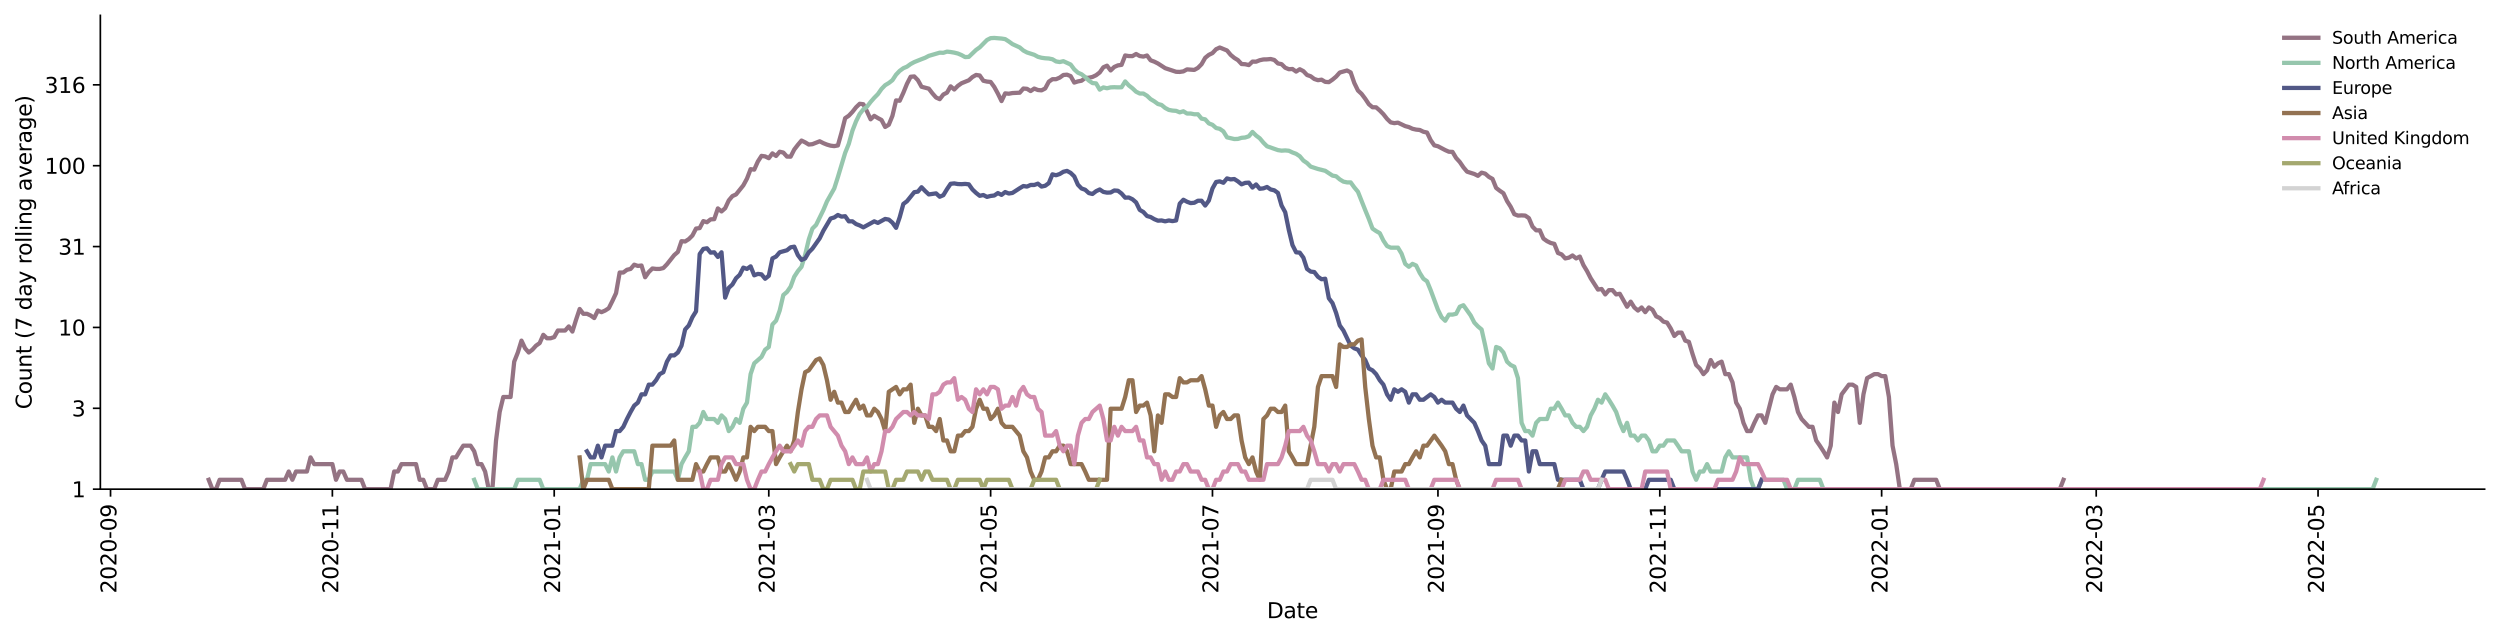 <?xml version="1.0" encoding="utf-8" standalone="no"?>
<!DOCTYPE svg PUBLIC "-//W3C//DTD SVG 1.1//EN"
  "http://www.w3.org/Graphics/SVG/1.1/DTD/svg11.dtd">
<svg xmlns:xlink="http://www.w3.org/1999/xlink" width="1170.166pt" height="298.621pt" viewBox="0 0 1170.166 298.621" xmlns="http://www.w3.org/2000/svg" version="1.1">
 <defs>
  <style type="text/css">*{stroke-linejoin: round; stroke-linecap: butt}</style>
 </defs>
 <g id="figure_1">
  <g id="patch_1">
   <path d="M 0 298.621 
L 1170.166 298.621 
L 1170.166 0 
L 0 0 
z
" style="fill: #ffffff"/>
  </g>
  <g id="axes_1">
   <g id="patch_2">
    <path d="M 46.966 228.96 
L 1162.966 228.96 
L 1162.966 7.2 
L 46.966 7.2 
z
" style="fill: #ffffff"/>
   </g>
   <g id="matplotlib.axis_1">
    <g id="xtick_1">
     <g id="line2d_1">
      <defs>
       <path id="mee426867ca" d="M 0 0 
L 0 3.5 
" style="stroke: #000000; stroke-width: 0.8"/>
      </defs>
      <g>
       <use xlink:href="#mee426867ca" x="51.732" y="228.96" style="stroke: #000000; stroke-width: 0.8"/>
      </g>
     </g>
     <g id="text_1">
      <!-- 2020-09 -->
      <g transform="translate(54.491 277.743)rotate(-90)scale(0.1 -0.1)">
       <defs>
        <path id="DejaVuSans-32" d="M 1228 531 
L 3431 531 
L 3431 0 
L 469 0 
L 469 531 
Q 828 903 1448 1529 
Q 2069 2156 2228 2338 
Q 2531 2678 2651 2914 
Q 2772 3150 2772 3378 
Q 2772 3750 2511 3984 
Q 2250 4219 1831 4219 
Q 1534 4219 1204 4116 
Q 875 4013 500 3803 
L 500 4441 
Q 881 4594 1212 4672 
Q 1544 4750 1819 4750 
Q 2544 4750 2975 4387 
Q 3406 4025 3406 3419 
Q 3406 3131 3298 2873 
Q 3191 2616 2906 2266 
Q 2828 2175 2409 1742 
Q 1991 1309 1228 531 
z
" transform="scale(0.016)"/>
        <path id="DejaVuSans-30" d="M 2034 4250 
Q 1547 4250 1301 3770 
Q 1056 3291 1056 2328 
Q 1056 1369 1301 889 
Q 1547 409 2034 409 
Q 2525 409 2770 889 
Q 3016 1369 3016 2328 
Q 3016 3291 2770 3770 
Q 2525 4250 2034 4250 
z
M 2034 4750 
Q 2819 4750 3233 4129 
Q 3647 3509 3647 2328 
Q 3647 1150 3233 529 
Q 2819 -91 2034 -91 
Q 1250 -91 836 529 
Q 422 1150 422 2328 
Q 422 3509 836 4129 
Q 1250 4750 2034 4750 
z
" transform="scale(0.016)"/>
        <path id="DejaVuSans-2d" d="M 313 2009 
L 1997 2009 
L 1997 1497 
L 313 1497 
L 313 2009 
z
" transform="scale(0.016)"/>
        <path id="DejaVuSans-39" d="M 703 97 
L 703 672 
Q 941 559 1184 500 
Q 1428 441 1663 441 
Q 2288 441 2617 861 
Q 2947 1281 2994 2138 
Q 2813 1869 2534 1725 
Q 2256 1581 1919 1581 
Q 1219 1581 811 2004 
Q 403 2428 403 3163 
Q 403 3881 828 4315 
Q 1253 4750 1959 4750 
Q 2769 4750 3195 4129 
Q 3622 3509 3622 2328 
Q 3622 1225 3098 567 
Q 2575 -91 1691 -91 
Q 1453 -91 1209 -44 
Q 966 3 703 97 
z
M 1959 2075 
Q 2384 2075 2632 2365 
Q 2881 2656 2881 3163 
Q 2881 3666 2632 3958 
Q 2384 4250 1959 4250 
Q 1534 4250 1286 3958 
Q 1038 3666 1038 3163 
Q 1038 2656 1286 2365 
Q 1534 2075 1959 2075 
z
" transform="scale(0.016)"/>
       </defs>
       <use xlink:href="#DejaVuSans-32"/>
       <use xlink:href="#DejaVuSans-30" x="63.623"/>
       <use xlink:href="#DejaVuSans-32" x="127.246"/>
       <use xlink:href="#DejaVuSans-30" x="190.869"/>
       <use xlink:href="#DejaVuSans-2d" x="254.492"/>
       <use xlink:href="#DejaVuSans-30" x="290.576"/>
       <use xlink:href="#DejaVuSans-39" x="354.199"/>
      </g>
     </g>
    </g>
    <g id="xtick_2">
     <g id="line2d_2">
      <g>
       <use xlink:href="#mee426867ca" x="155.57" y="228.96" style="stroke: #000000; stroke-width: 0.8"/>
      </g>
     </g>
     <g id="text_2">
      <!-- 2020-11 -->
      <g transform="translate(158.329 277.743)rotate(-90)scale(0.1 -0.1)">
       <defs>
        <path id="DejaVuSans-31" d="M 794 531 
L 1825 531 
L 1825 4091 
L 703 3866 
L 703 4441 
L 1819 4666 
L 2450 4666 
L 2450 531 
L 3481 531 
L 3481 0 
L 794 0 
L 794 531 
z
" transform="scale(0.016)"/>
       </defs>
       <use xlink:href="#DejaVuSans-32"/>
       <use xlink:href="#DejaVuSans-30" x="63.623"/>
       <use xlink:href="#DejaVuSans-32" x="127.246"/>
       <use xlink:href="#DejaVuSans-30" x="190.869"/>
       <use xlink:href="#DejaVuSans-2d" x="254.492"/>
       <use xlink:href="#DejaVuSans-31" x="290.576"/>
       <use xlink:href="#DejaVuSans-31" x="354.199"/>
      </g>
     </g>
    </g>
    <g id="xtick_3">
     <g id="line2d_3">
      <g>
       <use xlink:href="#mee426867ca" x="259.407" y="228.96" style="stroke: #000000; stroke-width: 0.8"/>
      </g>
     </g>
     <g id="text_3">
      <!-- 2021-01 -->
      <g transform="translate(262.167 277.743)rotate(-90)scale(0.1 -0.1)">
       <use xlink:href="#DejaVuSans-32"/>
       <use xlink:href="#DejaVuSans-30" x="63.623"/>
       <use xlink:href="#DejaVuSans-32" x="127.246"/>
       <use xlink:href="#DejaVuSans-31" x="190.869"/>
       <use xlink:href="#DejaVuSans-2d" x="254.492"/>
       <use xlink:href="#DejaVuSans-30" x="290.576"/>
       <use xlink:href="#DejaVuSans-31" x="354.199"/>
      </g>
     </g>
    </g>
    <g id="xtick_4">
     <g id="line2d_4">
      <g>
       <use xlink:href="#mee426867ca" x="359.841" y="228.96" style="stroke: #000000; stroke-width: 0.8"/>
      </g>
     </g>
     <g id="text_4">
      <!-- 2021-03 -->
      <g transform="translate(362.6 277.743)rotate(-90)scale(0.1 -0.1)">
       <defs>
        <path id="DejaVuSans-33" d="M 2597 2516 
Q 3050 2419 3304 2112 
Q 3559 1806 3559 1356 
Q 3559 666 3084 287 
Q 2609 -91 1734 -91 
Q 1441 -91 1130 -33 
Q 819 25 488 141 
L 488 750 
Q 750 597 1062 519 
Q 1375 441 1716 441 
Q 2309 441 2620 675 
Q 2931 909 2931 1356 
Q 2931 1769 2642 2001 
Q 2353 2234 1838 2234 
L 1294 2234 
L 1294 2753 
L 1863 2753 
Q 2328 2753 2575 2939 
Q 2822 3125 2822 3475 
Q 2822 3834 2567 4026 
Q 2313 4219 1838 4219 
Q 1578 4219 1281 4162 
Q 984 4106 628 3988 
L 628 4550 
Q 988 4650 1302 4700 
Q 1616 4750 1894 4750 
Q 2613 4750 3031 4423 
Q 3450 4097 3450 3541 
Q 3450 3153 3228 2886 
Q 3006 2619 2597 2516 
z
" transform="scale(0.016)"/>
       </defs>
       <use xlink:href="#DejaVuSans-32"/>
       <use xlink:href="#DejaVuSans-30" x="63.623"/>
       <use xlink:href="#DejaVuSans-32" x="127.246"/>
       <use xlink:href="#DejaVuSans-31" x="190.869"/>
       <use xlink:href="#DejaVuSans-2d" x="254.492"/>
       <use xlink:href="#DejaVuSans-30" x="290.576"/>
       <use xlink:href="#DejaVuSans-33" x="354.199"/>
      </g>
     </g>
    </g>
    <g id="xtick_5">
     <g id="line2d_5">
      <g>
       <use xlink:href="#mee426867ca" x="463.678" y="228.96" style="stroke: #000000; stroke-width: 0.8"/>
      </g>
     </g>
     <g id="text_5">
      <!-- 2021-05 -->
      <g transform="translate(466.438 277.743)rotate(-90)scale(0.1 -0.1)">
       <defs>
        <path id="DejaVuSans-35" d="M 691 4666 
L 3169 4666 
L 3169 4134 
L 1269 4134 
L 1269 2991 
Q 1406 3038 1543 3061 
Q 1681 3084 1819 3084 
Q 2600 3084 3056 2656 
Q 3513 2228 3513 1497 
Q 3513 744 3044 326 
Q 2575 -91 1722 -91 
Q 1428 -91 1123 -41 
Q 819 9 494 109 
L 494 744 
Q 775 591 1075 516 
Q 1375 441 1709 441 
Q 2250 441 2565 725 
Q 2881 1009 2881 1497 
Q 2881 1984 2565 2268 
Q 2250 2553 1709 2553 
Q 1456 2553 1204 2497 
Q 953 2441 691 2322 
L 691 4666 
z
" transform="scale(0.016)"/>
       </defs>
       <use xlink:href="#DejaVuSans-32"/>
       <use xlink:href="#DejaVuSans-30" x="63.623"/>
       <use xlink:href="#DejaVuSans-32" x="127.246"/>
       <use xlink:href="#DejaVuSans-31" x="190.869"/>
       <use xlink:href="#DejaVuSans-2d" x="254.492"/>
       <use xlink:href="#DejaVuSans-30" x="290.576"/>
       <use xlink:href="#DejaVuSans-35" x="354.199"/>
      </g>
     </g>
    </g>
    <g id="xtick_6">
     <g id="line2d_6">
      <g>
       <use xlink:href="#mee426867ca" x="567.516" y="228.96" style="stroke: #000000; stroke-width: 0.8"/>
      </g>
     </g>
     <g id="text_6">
      <!-- 2021-07 -->
      <g transform="translate(570.275 277.743)rotate(-90)scale(0.1 -0.1)">
       <defs>
        <path id="DejaVuSans-37" d="M 525 4666 
L 3525 4666 
L 3525 4397 
L 1831 0 
L 1172 0 
L 2766 4134 
L 525 4134 
L 525 4666 
z
" transform="scale(0.016)"/>
       </defs>
       <use xlink:href="#DejaVuSans-32"/>
       <use xlink:href="#DejaVuSans-30" x="63.623"/>
       <use xlink:href="#DejaVuSans-32" x="127.246"/>
       <use xlink:href="#DejaVuSans-31" x="190.869"/>
       <use xlink:href="#DejaVuSans-2d" x="254.492"/>
       <use xlink:href="#DejaVuSans-30" x="290.576"/>
       <use xlink:href="#DejaVuSans-37" x="354.199"/>
      </g>
     </g>
    </g>
    <g id="xtick_7">
     <g id="line2d_7">
      <g>
       <use xlink:href="#mee426867ca" x="673.056" y="228.96" style="stroke: #000000; stroke-width: 0.8"/>
      </g>
     </g>
     <g id="text_7">
      <!-- 2021-09 -->
      <g transform="translate(675.815 277.743)rotate(-90)scale(0.1 -0.1)">
       <use xlink:href="#DejaVuSans-32"/>
       <use xlink:href="#DejaVuSans-30" x="63.623"/>
       <use xlink:href="#DejaVuSans-32" x="127.246"/>
       <use xlink:href="#DejaVuSans-31" x="190.869"/>
       <use xlink:href="#DejaVuSans-2d" x="254.492"/>
       <use xlink:href="#DejaVuSans-30" x="290.576"/>
       <use xlink:href="#DejaVuSans-39" x="354.199"/>
      </g>
     </g>
    </g>
    <g id="xtick_8">
     <g id="line2d_8">
      <g>
       <use xlink:href="#mee426867ca" x="776.894" y="228.96" style="stroke: #000000; stroke-width: 0.8"/>
      </g>
     </g>
     <g id="text_8">
      <!-- 2021-11 -->
      <g transform="translate(779.653 277.743)rotate(-90)scale(0.1 -0.1)">
       <use xlink:href="#DejaVuSans-32"/>
       <use xlink:href="#DejaVuSans-30" x="63.623"/>
       <use xlink:href="#DejaVuSans-32" x="127.246"/>
       <use xlink:href="#DejaVuSans-31" x="190.869"/>
       <use xlink:href="#DejaVuSans-2d" x="254.492"/>
       <use xlink:href="#DejaVuSans-31" x="290.576"/>
       <use xlink:href="#DejaVuSans-31" x="354.199"/>
      </g>
     </g>
    </g>
    <g id="xtick_9">
     <g id="line2d_9">
      <g>
       <use xlink:href="#mee426867ca" x="880.731" y="228.96" style="stroke: #000000; stroke-width: 0.8"/>
      </g>
     </g>
     <g id="text_9">
      <!-- 2022-01 -->
      <g transform="translate(883.491 277.743)rotate(-90)scale(0.1 -0.1)">
       <use xlink:href="#DejaVuSans-32"/>
       <use xlink:href="#DejaVuSans-30" x="63.623"/>
       <use xlink:href="#DejaVuSans-32" x="127.246"/>
       <use xlink:href="#DejaVuSans-32" x="190.869"/>
       <use xlink:href="#DejaVuSans-2d" x="254.492"/>
       <use xlink:href="#DejaVuSans-30" x="290.576"/>
       <use xlink:href="#DejaVuSans-31" x="354.199"/>
      </g>
     </g>
    </g>
    <g id="xtick_10">
     <g id="line2d_10">
      <g>
       <use xlink:href="#mee426867ca" x="981.165" y="228.96" style="stroke: #000000; stroke-width: 0.8"/>
      </g>
     </g>
     <g id="text_10">
      <!-- 2022-03 -->
      <g transform="translate(983.924 277.743)rotate(-90)scale(0.1 -0.1)">
       <use xlink:href="#DejaVuSans-32"/>
       <use xlink:href="#DejaVuSans-30" x="63.623"/>
       <use xlink:href="#DejaVuSans-32" x="127.246"/>
       <use xlink:href="#DejaVuSans-32" x="190.869"/>
       <use xlink:href="#DejaVuSans-2d" x="254.492"/>
       <use xlink:href="#DejaVuSans-30" x="290.576"/>
       <use xlink:href="#DejaVuSans-33" x="354.199"/>
      </g>
     </g>
    </g>
    <g id="xtick_11">
     <g id="line2d_11">
      <g>
       <use xlink:href="#mee426867ca" x="1085.002" y="228.96" style="stroke: #000000; stroke-width: 0.8"/>
      </g>
     </g>
     <g id="text_11">
      <!-- 2022-05 -->
      <g transform="translate(1087.762 277.743)rotate(-90)scale(0.1 -0.1)">
       <use xlink:href="#DejaVuSans-32"/>
       <use xlink:href="#DejaVuSans-30" x="63.623"/>
       <use xlink:href="#DejaVuSans-32" x="127.246"/>
       <use xlink:href="#DejaVuSans-32" x="190.869"/>
       <use xlink:href="#DejaVuSans-2d" x="254.492"/>
       <use xlink:href="#DejaVuSans-30" x="290.576"/>
       <use xlink:href="#DejaVuSans-35" x="354.199"/>
      </g>
     </g>
    </g>
    <g id="text_12">
     <!-- Date -->
     <g transform="translate(593.015 289.341)scale(0.1 -0.1)">
      <defs>
       <path id="DejaVuSans-44" d="M 1259 4147 
L 1259 519 
L 2022 519 
Q 2988 519 3436 956 
Q 3884 1394 3884 2338 
Q 3884 3275 3436 3711 
Q 2988 4147 2022 4147 
L 1259 4147 
z
M 628 4666 
L 1925 4666 
Q 3281 4666 3915 4102 
Q 4550 3538 4550 2338 
Q 4550 1131 3912 565 
Q 3275 0 1925 0 
L 628 0 
L 628 4666 
z
" transform="scale(0.016)"/>
       <path id="DejaVuSans-61" d="M 2194 1759 
Q 1497 1759 1228 1600 
Q 959 1441 959 1056 
Q 959 750 1161 570 
Q 1363 391 1709 391 
Q 2188 391 2477 730 
Q 2766 1069 2766 1631 
L 2766 1759 
L 2194 1759 
z
M 3341 1997 
L 3341 0 
L 2766 0 
L 2766 531 
Q 2569 213 2275 61 
Q 1981 -91 1556 -91 
Q 1019 -91 701 211 
Q 384 513 384 1019 
Q 384 1609 779 1909 
Q 1175 2209 1959 2209 
L 2766 2209 
L 2766 2266 
Q 2766 2663 2505 2880 
Q 2244 3097 1772 3097 
Q 1472 3097 1187 3025 
Q 903 2953 641 2809 
L 641 3341 
Q 956 3463 1253 3523 
Q 1550 3584 1831 3584 
Q 2591 3584 2966 3190 
Q 3341 2797 3341 1997 
z
" transform="scale(0.016)"/>
       <path id="DejaVuSans-74" d="M 1172 4494 
L 1172 3500 
L 2356 3500 
L 2356 3053 
L 1172 3053 
L 1172 1153 
Q 1172 725 1289 603 
Q 1406 481 1766 481 
L 2356 481 
L 2356 0 
L 1766 0 
Q 1100 0 847 248 
Q 594 497 594 1153 
L 594 3053 
L 172 3053 
L 172 3500 
L 594 3500 
L 594 4494 
L 1172 4494 
z
" transform="scale(0.016)"/>
       <path id="DejaVuSans-65" d="M 3597 1894 
L 3597 1613 
L 953 1613 
Q 991 1019 1311 708 
Q 1631 397 2203 397 
Q 2534 397 2845 478 
Q 3156 559 3463 722 
L 3463 178 
Q 3153 47 2828 -22 
Q 2503 -91 2169 -91 
Q 1331 -91 842 396 
Q 353 884 353 1716 
Q 353 2575 817 3079 
Q 1281 3584 2069 3584 
Q 2775 3584 3186 3129 
Q 3597 2675 3597 1894 
z
M 3022 2063 
Q 3016 2534 2758 2815 
Q 2500 3097 2075 3097 
Q 1594 3097 1305 2825 
Q 1016 2553 972 2059 
L 3022 2063 
z
" transform="scale(0.016)"/>
      </defs>
      <use xlink:href="#DejaVuSans-44"/>
      <use xlink:href="#DejaVuSans-61" x="77.002"/>
      <use xlink:href="#DejaVuSans-74" x="138.281"/>
      <use xlink:href="#DejaVuSans-65" x="177.49"/>
     </g>
    </g>
   </g>
   <g id="matplotlib.axis_2">
    <g id="ytick_1">
     <g id="line2d_12">
      <defs>
       <path id="m14e0a914d5" d="M 0 0 
L -3.5 0 
" style="stroke: #000000; stroke-width: 0.8"/>
      </defs>
      <g>
       <use xlink:href="#m14e0a914d5" x="46.966" y="228.96" style="stroke: #000000; stroke-width: 0.8"/>
      </g>
     </g>
     <g id="text_13">
      <!-- 1 -->
      <g transform="translate(33.603 232.759)scale(0.1 -0.1)">
       <use xlink:href="#DejaVuSans-31"/>
      </g>
     </g>
    </g>
    <g id="ytick_2">
     <g id="line2d_13">
      <g>
       <use xlink:href="#m14e0a914d5" x="46.966" y="191.109" style="stroke: #000000; stroke-width: 0.8"/>
      </g>
     </g>
     <g id="text_14">
      <!-- 3 -->
      <g transform="translate(33.603 194.908)scale(0.1 -0.1)">
       <use xlink:href="#DejaVuSans-33"/>
      </g>
     </g>
    </g>
    <g id="ytick_3">
     <g id="line2d_14">
      <g>
       <use xlink:href="#m14e0a914d5" x="46.966" y="153.258" style="stroke: #000000; stroke-width: 0.8"/>
      </g>
     </g>
     <g id="text_15">
      <!-- 10 -->
      <g transform="translate(27.241 157.057)scale(0.1 -0.1)">
       <use xlink:href="#DejaVuSans-31"/>
       <use xlink:href="#DejaVuSans-30" x="63.623"/>
      </g>
     </g>
    </g>
    <g id="ytick_4">
     <g id="line2d_15">
      <g>
       <use xlink:href="#m14e0a914d5" x="46.966" y="115.407" style="stroke: #000000; stroke-width: 0.8"/>
      </g>
     </g>
     <g id="text_16">
      <!-- 31 -->
      <g transform="translate(27.241 119.206)scale(0.1 -0.1)">
       <use xlink:href="#DejaVuSans-33"/>
       <use xlink:href="#DejaVuSans-31" x="63.623"/>
      </g>
     </g>
    </g>
    <g id="ytick_5">
     <g id="line2d_16">
      <g>
       <use xlink:href="#m14e0a914d5" x="46.966" y="77.556" style="stroke: #000000; stroke-width: 0.8"/>
      </g>
     </g>
     <g id="text_17">
      <!-- 100 -->
      <g transform="translate(20.878 81.355)scale(0.1 -0.1)">
       <use xlink:href="#DejaVuSans-31"/>
       <use xlink:href="#DejaVuSans-30" x="63.623"/>
       <use xlink:href="#DejaVuSans-30" x="127.246"/>
      </g>
     </g>
    </g>
    <g id="ytick_6">
     <g id="line2d_17">
      <g>
       <use xlink:href="#m14e0a914d5" x="46.966" y="39.705" style="stroke: #000000; stroke-width: 0.8"/>
      </g>
     </g>
     <g id="text_18">
      <!-- 316 -->
      <g transform="translate(20.878 43.504)scale(0.1 -0.1)">
       <defs>
        <path id="DejaVuSans-36" d="M 2113 2584 
Q 1688 2584 1439 2293 
Q 1191 2003 1191 1497 
Q 1191 994 1439 701 
Q 1688 409 2113 409 
Q 2538 409 2786 701 
Q 3034 994 3034 1497 
Q 3034 2003 2786 2293 
Q 2538 2584 2113 2584 
z
M 3366 4563 
L 3366 3988 
Q 3128 4100 2886 4159 
Q 2644 4219 2406 4219 
Q 1781 4219 1451 3797 
Q 1122 3375 1075 2522 
Q 1259 2794 1537 2939 
Q 1816 3084 2150 3084 
Q 2853 3084 3261 2657 
Q 3669 2231 3669 1497 
Q 3669 778 3244 343 
Q 2819 -91 2113 -91 
Q 1303 -91 875 529 
Q 447 1150 447 2328 
Q 447 3434 972 4092 
Q 1497 4750 2381 4750 
Q 2619 4750 2861 4703 
Q 3103 4656 3366 4563 
z
" transform="scale(0.016)"/>
       </defs>
       <use xlink:href="#DejaVuSans-33"/>
       <use xlink:href="#DejaVuSans-31" x="63.623"/>
       <use xlink:href="#DejaVuSans-36" x="127.246"/>
      </g>
     </g>
    </g>
    <g id="text_19">
     <!-- Count (7 day rolling average) -->
     <g transform="translate(14.798 191.548)rotate(-90)scale(0.1 -0.1)">
      <defs>
       <path id="DejaVuSans-43" d="M 4122 4306 
L 4122 3641 
Q 3803 3938 3442 4084 
Q 3081 4231 2675 4231 
Q 1875 4231 1450 3742 
Q 1025 3253 1025 2328 
Q 1025 1406 1450 917 
Q 1875 428 2675 428 
Q 3081 428 3442 575 
Q 3803 722 4122 1019 
L 4122 359 
Q 3791 134 3420 21 
Q 3050 -91 2638 -91 
Q 1578 -91 968 557 
Q 359 1206 359 2328 
Q 359 3453 968 4101 
Q 1578 4750 2638 4750 
Q 3056 4750 3426 4639 
Q 3797 4528 4122 4306 
z
" transform="scale(0.016)"/>
       <path id="DejaVuSans-6f" d="M 1959 3097 
Q 1497 3097 1228 2736 
Q 959 2375 959 1747 
Q 959 1119 1226 758 
Q 1494 397 1959 397 
Q 2419 397 2687 759 
Q 2956 1122 2956 1747 
Q 2956 2369 2687 2733 
Q 2419 3097 1959 3097 
z
M 1959 3584 
Q 2709 3584 3137 3096 
Q 3566 2609 3566 1747 
Q 3566 888 3137 398 
Q 2709 -91 1959 -91 
Q 1206 -91 779 398 
Q 353 888 353 1747 
Q 353 2609 779 3096 
Q 1206 3584 1959 3584 
z
" transform="scale(0.016)"/>
       <path id="DejaVuSans-75" d="M 544 1381 
L 544 3500 
L 1119 3500 
L 1119 1403 
Q 1119 906 1312 657 
Q 1506 409 1894 409 
Q 2359 409 2629 706 
Q 2900 1003 2900 1516 
L 2900 3500 
L 3475 3500 
L 3475 0 
L 2900 0 
L 2900 538 
Q 2691 219 2414 64 
Q 2138 -91 1772 -91 
Q 1169 -91 856 284 
Q 544 659 544 1381 
z
M 1991 3584 
L 1991 3584 
z
" transform="scale(0.016)"/>
       <path id="DejaVuSans-6e" d="M 3513 2113 
L 3513 0 
L 2938 0 
L 2938 2094 
Q 2938 2591 2744 2837 
Q 2550 3084 2163 3084 
Q 1697 3084 1428 2787 
Q 1159 2491 1159 1978 
L 1159 0 
L 581 0 
L 581 3500 
L 1159 3500 
L 1159 2956 
Q 1366 3272 1645 3428 
Q 1925 3584 2291 3584 
Q 2894 3584 3203 3211 
Q 3513 2838 3513 2113 
z
" transform="scale(0.016)"/>
       <path id="DejaVuSans-20" transform="scale(0.016)"/>
       <path id="DejaVuSans-28" d="M 1984 4856 
Q 1566 4138 1362 3434 
Q 1159 2731 1159 2009 
Q 1159 1288 1364 580 
Q 1569 -128 1984 -844 
L 1484 -844 
Q 1016 -109 783 600 
Q 550 1309 550 2009 
Q 550 2706 781 3412 
Q 1013 4119 1484 4856 
L 1984 4856 
z
" transform="scale(0.016)"/>
       <path id="DejaVuSans-64" d="M 2906 2969 
L 2906 4863 
L 3481 4863 
L 3481 0 
L 2906 0 
L 2906 525 
Q 2725 213 2448 61 
Q 2172 -91 1784 -91 
Q 1150 -91 751 415 
Q 353 922 353 1747 
Q 353 2572 751 3078 
Q 1150 3584 1784 3584 
Q 2172 3584 2448 3432 
Q 2725 3281 2906 2969 
z
M 947 1747 
Q 947 1113 1208 752 
Q 1469 391 1925 391 
Q 2381 391 2643 752 
Q 2906 1113 2906 1747 
Q 2906 2381 2643 2742 
Q 2381 3103 1925 3103 
Q 1469 3103 1208 2742 
Q 947 2381 947 1747 
z
" transform="scale(0.016)"/>
       <path id="DejaVuSans-79" d="M 2059 -325 
Q 1816 -950 1584 -1140 
Q 1353 -1331 966 -1331 
L 506 -1331 
L 506 -850 
L 844 -850 
Q 1081 -850 1212 -737 
Q 1344 -625 1503 -206 
L 1606 56 
L 191 3500 
L 800 3500 
L 1894 763 
L 2988 3500 
L 3597 3500 
L 2059 -325 
z
" transform="scale(0.016)"/>
       <path id="DejaVuSans-72" d="M 2631 2963 
Q 2534 3019 2420 3045 
Q 2306 3072 2169 3072 
Q 1681 3072 1420 2755 
Q 1159 2438 1159 1844 
L 1159 0 
L 581 0 
L 581 3500 
L 1159 3500 
L 1159 2956 
Q 1341 3275 1631 3429 
Q 1922 3584 2338 3584 
Q 2397 3584 2469 3576 
Q 2541 3569 2628 3553 
L 2631 2963 
z
" transform="scale(0.016)"/>
       <path id="DejaVuSans-6c" d="M 603 4863 
L 1178 4863 
L 1178 0 
L 603 0 
L 603 4863 
z
" transform="scale(0.016)"/>
       <path id="DejaVuSans-69" d="M 603 3500 
L 1178 3500 
L 1178 0 
L 603 0 
L 603 3500 
z
M 603 4863 
L 1178 4863 
L 1178 4134 
L 603 4134 
L 603 4863 
z
" transform="scale(0.016)"/>
       <path id="DejaVuSans-67" d="M 2906 1791 
Q 2906 2416 2648 2759 
Q 2391 3103 1925 3103 
Q 1463 3103 1205 2759 
Q 947 2416 947 1791 
Q 947 1169 1205 825 
Q 1463 481 1925 481 
Q 2391 481 2648 825 
Q 2906 1169 2906 1791 
z
M 3481 434 
Q 3481 -459 3084 -895 
Q 2688 -1331 1869 -1331 
Q 1566 -1331 1297 -1286 
Q 1028 -1241 775 -1147 
L 775 -588 
Q 1028 -725 1275 -790 
Q 1522 -856 1778 -856 
Q 2344 -856 2625 -561 
Q 2906 -266 2906 331 
L 2906 616 
Q 2728 306 2450 153 
Q 2172 0 1784 0 
Q 1141 0 747 490 
Q 353 981 353 1791 
Q 353 2603 747 3093 
Q 1141 3584 1784 3584 
Q 2172 3584 2450 3431 
Q 2728 3278 2906 2969 
L 2906 3500 
L 3481 3500 
L 3481 434 
z
" transform="scale(0.016)"/>
       <path id="DejaVuSans-76" d="M 191 3500 
L 800 3500 
L 1894 563 
L 2988 3500 
L 3597 3500 
L 2284 0 
L 1503 0 
L 191 3500 
z
" transform="scale(0.016)"/>
       <path id="DejaVuSans-29" d="M 513 4856 
L 1013 4856 
Q 1481 4119 1714 3412 
Q 1947 2706 1947 2009 
Q 1947 1309 1714 600 
Q 1481 -109 1013 -844 
L 513 -844 
Q 928 -128 1133 580 
Q 1338 1288 1338 2009 
Q 1338 2731 1133 3434 
Q 928 4138 513 4856 
z
" transform="scale(0.016)"/>
      </defs>
      <use xlink:href="#DejaVuSans-43"/>
      <use xlink:href="#DejaVuSans-6f" x="69.824"/>
      <use xlink:href="#DejaVuSans-75" x="131.006"/>
      <use xlink:href="#DejaVuSans-6e" x="194.385"/>
      <use xlink:href="#DejaVuSans-74" x="257.764"/>
      <use xlink:href="#DejaVuSans-20" x="296.973"/>
      <use xlink:href="#DejaVuSans-28" x="328.76"/>
      <use xlink:href="#DejaVuSans-37" x="367.773"/>
      <use xlink:href="#DejaVuSans-20" x="431.396"/>
      <use xlink:href="#DejaVuSans-64" x="463.184"/>
      <use xlink:href="#DejaVuSans-61" x="526.66"/>
      <use xlink:href="#DejaVuSans-79" x="587.939"/>
      <use xlink:href="#DejaVuSans-20" x="647.119"/>
      <use xlink:href="#DejaVuSans-72" x="678.906"/>
      <use xlink:href="#DejaVuSans-6f" x="717.77"/>
      <use xlink:href="#DejaVuSans-6c" x="778.951"/>
      <use xlink:href="#DejaVuSans-6c" x="806.734"/>
      <use xlink:href="#DejaVuSans-69" x="834.518"/>
      <use xlink:href="#DejaVuSans-6e" x="862.301"/>
      <use xlink:href="#DejaVuSans-67" x="925.68"/>
      <use xlink:href="#DejaVuSans-20" x="989.156"/>
      <use xlink:href="#DejaVuSans-61" x="1020.943"/>
      <use xlink:href="#DejaVuSans-76" x="1082.223"/>
      <use xlink:href="#DejaVuSans-65" x="1141.402"/>
      <use xlink:href="#DejaVuSans-72" x="1202.926"/>
      <use xlink:href="#DejaVuSans-61" x="1244.039"/>
      <use xlink:href="#DejaVuSans-67" x="1305.318"/>
      <use xlink:href="#DejaVuSans-65" x="1368.795"/>
      <use xlink:href="#DejaVuSans-29" x="1430.318"/>
     </g>
    </g>
   </g>
   <g id="line2d_18">
    <path d="M 97.693 224.57 
L 99.395 228.96 
L 101.097 228.96 
L 102.8 224.57 
L 113.013 224.57 
L 114.715 228.96 
L 123.227 228.96 
L 124.929 224.57 
L 133.44 224.57 
L 135.143 220.698 
L 136.845 224.57 
L 138.547 220.698 
L 143.654 220.698 
L 145.356 214.1 
L 147.058 217.234 
L 155.57 217.234 
L 157.272 224.57 
L 158.974 220.698 
L 160.676 220.698 
L 162.379 224.57 
L 169.188 224.57 
L 170.89 228.96 
L 182.806 228.96 
L 184.508 220.698 
L 186.21 220.698 
L 187.913 217.234 
L 194.722 217.234 
L 196.424 224.57 
L 198.126 224.57 
L 199.828 228.96 
L 203.233 228.96 
L 204.935 224.57 
L 208.34 224.57 
L 210.042 220.698 
L 211.744 214.1 
L 213.446 214.1 
L 215.149 211.239 
L 216.851 208.608 
L 220.255 208.608 
L 221.958 211.239 
L 223.66 217.234 
L 225.362 217.234 
L 227.064 220.698 
L 228.767 228.96 
L 230.469 228.96 
L 232.171 206.171 
L 233.873 192.841 
L 235.576 185.819 
L 238.98 185.819 
L 240.683 169.279 
L 242.385 164.984 
L 244.087 159.44 
L 245.789 163.031 
L 247.492 164.984 
L 249.194 163.669 
L 250.896 161.79 
L 252.598 160.594 
L 254.301 156.722 
L 256.003 158.326 
L 257.705 158.326 
L 259.407 157.782 
L 261.11 154.698 
L 264.514 154.698 
L 266.216 152.792 
L 267.919 155.192 
L 269.621 149.7 
L 271.323 144.632 
L 273.025 146.875 
L 274.728 146.875 
L 276.43 147.657 
L 278.132 148.868 
L 279.834 145.363 
L 281.537 146.11 
L 283.239 145.363 
L 284.941 144.273 
L 286.643 140.88 
L 288.346 137.224 
L 290.048 127.55 
L 291.75 127.55 
L 293.453 126.285 
L 295.155 125.874 
L 296.857 123.893 
L 298.559 124.475 
L 300.262 124.28 
L 301.964 129.772 
L 303.666 127.336 
L 305.368 125.671 
L 307.071 125.874 
L 308.773 125.874 
L 310.475 125.468 
L 312.177 123.701 
L 315.582 119.407 
L 317.284 117.931 
L 318.986 112.886 
L 320.689 113.024 
L 322.391 111.937 
L 324.093 110.244 
L 325.795 106.984 
L 327.498 106.755 
L 329.2 103.497 
L 330.902 104.018 
L 332.604 102.68 
L 334.307 102.579 
L 336.009 97.554 
L 337.711 98.965 
L 339.413 97.468 
L 341.116 93.807 
L 342.818 91.791 
L 344.52 91.004 
L 347.925 86.764 
L 349.627 83.625 
L 351.329 79.193 
L 353.032 79.391 
L 354.734 75.596 
L 356.436 72.961 
L 358.138 73.207 
L 359.841 74.04 
L 361.543 71.797 
L 363.245 73.002 
L 364.947 71.018 
L 366.65 71.405 
L 368.352 73.289 
L 370.054 73.33 
L 371.756 69.995 
L 373.459 67.794 
L 375.161 65.797 
L 376.863 66.628 
L 378.565 67.654 
L 380.268 67.481 
L 383.672 66.127 
L 385.374 67.001 
L 387.077 67.689 
L 388.779 68.18 
L 390.481 68.393 
L 392.183 68.074 
L 393.886 62.045 
L 395.588 55.312 
L 397.29 54.162 
L 398.992 52.368 
L 400.695 50.213 
L 402.397 48.578 
L 404.099 48.793 
L 405.802 52.15 
L 407.504 55.841 
L 409.206 54.231 
L 410.908 55.264 
L 412.611 56.158 
L 414.313 59.427 
L 416.015 58.388 
L 417.717 54.208 
L 419.42 47.002 
L 421.122 47.15 
L 422.824 43.421 
L 424.526 39.242 
L 426.229 35.929 
L 427.931 35.77 
L 429.633 37.53 
L 431.335 40.602 
L 434.74 41.499 
L 436.442 43.705 
L 438.144 45.639 
L 439.847 46.414 
L 441.549 44.229 
L 443.251 43.371 
L 444.953 40.419 
L 446.656 41.894 
L 448.358 40.177 
L 450.06 38.964 
L 453.465 37.585 
L 455.167 36.061 
L 456.869 35.079 
L 458.571 35.338 
L 460.274 37.795 
L 461.976 38.19 
L 463.678 38.36 
L 465.381 40.694 
L 467.083 43.823 
L 468.785 47.3 
L 470.487 43.705 
L 472.19 43.873 
L 473.892 43.554 
L 477.296 43.388 
L 478.999 41.437 
L 480.701 41.578 
L 482.403 42.616 
L 484.105 41.452 
L 485.808 42.133 
L 487.51 42.293 
L 489.212 41.421 
L 490.914 38.232 
L 492.617 37.06 
L 494.319 37.06 
L 496.021 36.328 
L 497.723 35.105 
L 499.426 34.95 
L 501.128 35.626 
L 502.83 38.647 
L 504.532 38.105 
L 506.235 37.781 
L 507.937 36.517 
L 509.639 36.382 
L 511.341 36.022 
L 513.044 35.209 
L 514.746 33.901 
L 516.448 31.489 
L 518.15 30.746 
L 519.853 32.968 
L 521.555 31.339 
L 523.257 30.599 
L 524.96 30.363 
L 526.662 25.965 
L 528.364 26.25 
L 530.066 26.26 
L 531.769 25.268 
L 533.471 26.22 
L 535.173 26.487 
L 536.875 25.984 
L 538.578 28.242 
L 540.28 28.856 
L 541.982 29.71 
L 545.387 31.908 
L 550.493 33.603 
L 552.196 33.665 
L 553.898 33.406 
L 555.6 32.475 
L 559.005 32.727 
L 560.707 31.78 
L 562.409 30.052 
L 564.111 27.059 
L 565.814 25.682 
L 567.516 24.85 
L 569.218 23.029 
L 570.92 22.243 
L 574.325 23.625 
L 576.027 25.682 
L 577.73 27.099 
L 579.432 28.138 
L 581.134 29.963 
L 582.836 30.063 
L 584.539 30.453 
L 586.241 28.834 
L 587.943 28.866 
L 589.645 28.19 
L 591.348 27.826 
L 593.05 27.784 
L 594.752 27.619 
L 596.454 28.065 
L 598.157 29.71 
L 599.859 30.019 
L 601.561 31.698 
L 603.263 32.392 
L 604.966 32.297 
L 606.668 33.505 
L 608.37 32.404 
L 610.072 33.296 
L 611.775 35.105 
L 613.477 35.691 
L 615.179 36.965 
L 616.881 37.53 
L 618.584 37.294 
L 620.286 38.317 
L 621.988 38.446 
L 623.69 37.28 
L 625.393 35.849 
L 627.095 33.95 
L 630.499 32.992 
L 632.202 33.901 
L 633.904 38.849 
L 635.606 42.358 
L 637.309 43.941 
L 639.011 46.214 
L 640.713 48.773 
L 642.415 50.193 
L 644.118 50.234 
L 645.82 51.719 
L 647.522 53.455 
L 649.224 55.624 
L 650.927 57.28 
L 652.629 57.636 
L 654.331 57.407 
L 657.736 59.023 
L 659.438 59.481 
L 661.14 60.277 
L 662.842 60.668 
L 664.545 60.837 
L 666.247 61.666 
L 667.949 62.045 
L 669.651 65.6 
L 671.354 68.039 
L 673.056 68.464 
L 676.46 70.257 
L 678.163 71.018 
L 679.865 71.095 
L 681.567 73.956 
L 683.269 75.818 
L 684.972 78.316 
L 686.674 80.348 
L 690.078 81.44 
L 691.781 82.297 
L 693.483 80.812 
L 695.185 81.282 
L 696.888 82.789 
L 698.59 83.738 
L 700.292 87.967 
L 701.994 89.282 
L 703.697 90.443 
L 705.399 94.116 
L 707.101 96.787 
L 708.803 100.251 
L 710.506 100.913 
L 712.208 100.817 
L 713.91 100.913 
L 715.612 102.08 
L 717.315 106.077 
L 719.017 107.798 
L 720.719 107.798 
L 722.421 111.671 
L 724.124 112.886 
L 725.826 113.722 
L 727.528 114.148 
L 729.23 118.416 
L 730.933 119.073 
L 732.635 120.953 
L 734.337 120.603 
L 736.039 119.575 
L 737.742 120.953 
L 739.444 120.085 
L 741.146 124.086 
L 742.848 126.912 
L 744.551 130.235 
L 747.955 135.537 
L 749.658 135.264 
L 751.36 137.806 
L 753.062 135.812 
L 754.764 135.812 
L 756.467 137.806 
L 758.169 137.513 
L 761.573 143.566 
L 763.276 141.204 
L 764.978 143.917 
L 766.68 145.363 
L 768.382 143.917 
L 770.085 146.11 
L 771.787 143.917 
L 773.489 144.995 
L 775.191 148.056 
L 776.894 148.868 
L 778.596 150.554 
L 780.298 150.99 
L 782 153.731 
L 783.703 157.248 
L 785.405 155.694 
L 787.107 155.694 
L 788.809 159.44 
L 790.512 160.012 
L 792.214 165.662 
L 793.916 170.845 
L 795.618 172.489 
L 797.321 175.12 
L 799.023 173.343 
L 800.725 168.523 
L 802.427 171.656 
L 804.13 170.052 
L 805.832 169.279 
L 807.534 175.12 
L 809.237 175.12 
L 810.939 178.993 
L 812.641 188.451 
L 814.343 191.311 
L 816.046 197.909 
L 817.748 201.781 
L 819.45 201.781 
L 821.152 197.909 
L 822.855 194.445 
L 824.557 194.445 
L 826.259 197.909 
L 829.664 184.578 
L 831.366 181.115 
L 833.068 182.229 
L 836.473 182.229 
L 838.175 180.036 
L 839.877 185.819 
L 841.579 192.841 
L 843.282 196.131 
L 846.686 199.788 
L 848.388 199.788 
L 850.091 206.171 
L 851.793 208.608 
L 853.495 211.239 
L 855.197 214.1 
L 856.9 208.608 
L 858.602 188.451 
L 860.304 192.841 
L 862.007 184.578 
L 865.411 180.036 
L 867.113 180.036 
L 868.816 181.115 
L 870.518 197.909 
L 872.22 184.578 
L 873.922 177 
L 877.327 175.12 
L 879.029 175.12 
L 880.731 176.046 
L 882.434 176.046 
L 884.136 185.819 
L 885.838 208.608 
L 887.54 217.234 
L 889.243 228.96 
L 894.349 228.96 
L 896.052 224.57 
L 906.265 224.57 
L 907.967 228.96 
L 964.142 228.96 
L 965.844 224.57 
L 965.844 224.57 
" clip-path="url(#p8df3362a55)" style="fill: none; stroke: #947383; stroke-width: 2; stroke-linecap: square"/>
   </g>
   <g id="line2d_19">
    <path d="M 221.958 224.57 
L 223.66 228.96 
L 240.683 228.96 
L 242.385 224.57 
L 252.598 224.57 
L 254.301 228.96 
L 271.323 228.96 
L 273.025 224.57 
L 274.728 224.57 
L 276.43 217.234 
L 283.239 217.234 
L 284.941 220.698 
L 286.643 214.1 
L 288.346 220.698 
L 290.048 214.1 
L 291.75 211.239 
L 296.857 211.239 
L 298.559 217.234 
L 300.262 217.234 
L 301.964 224.57 
L 303.666 224.57 
L 305.368 220.698 
L 315.582 220.698 
L 317.284 224.57 
L 318.986 217.234 
L 320.689 214.1 
L 322.391 211.239 
L 324.093 199.788 
L 325.795 199.788 
L 327.498 197.909 
L 329.2 192.841 
L 330.902 196.131 
L 334.307 196.131 
L 336.009 197.909 
L 337.711 194.445 
L 339.413 196.131 
L 341.116 201.781 
L 342.818 199.788 
L 344.52 196.131 
L 346.222 197.909 
L 347.925 191.311 
L 349.627 188.451 
L 351.329 175.12 
L 353.032 170.052 
L 356.436 167.061 
L 358.138 163.669 
L 359.841 162.404 
L 361.543 151.878 
L 363.245 150.124 
L 364.947 145.363 
L 366.65 138.1 
L 368.352 136.652 
L 370.054 134.195 
L 371.756 129.543 
L 373.459 126.912 
L 375.161 124.869 
L 376.863 119.24 
L 378.565 112.071 
L 380.268 106.984 
L 381.97 105.303 
L 385.374 98.34 
L 387.077 94.272 
L 390.481 88.226 
L 392.183 82.899 
L 395.588 71.562 
L 397.29 67.343 
L 398.992 61.177 
L 400.695 56.776 
L 402.397 53.343 
L 404.099 51.188 
L 405.802 49.948 
L 407.504 47.714 
L 409.206 45.782 
L 410.908 44.059 
L 412.611 41.625 
L 414.313 39.877 
L 416.015 38.863 
L 417.717 37.53 
L 419.42 34.938 
L 421.122 33.162 
L 422.824 31.92 
L 424.526 31.201 
L 426.229 29.974 
L 427.931 29.059 
L 431.335 27.691 
L 433.038 27.038 
L 434.74 26.151 
L 439.847 24.652 
L 441.549 24.718 
L 443.251 24.167 
L 444.953 24.343 
L 446.656 24.633 
L 448.358 25.058 
L 450.06 25.78 
L 451.762 26.727 
L 453.465 26.617 
L 456.869 23.362 
L 458.571 22.164 
L 461.976 18.719 
L 463.678 17.859 
L 465.381 17.76 
L 468.785 18.043 
L 470.487 18.313 
L 472.19 19.408 
L 473.892 20.641 
L 477.296 22.199 
L 478.999 23.643 
L 480.701 24.558 
L 484.105 25.653 
L 485.808 26.587 
L 487.51 27.038 
L 489.212 27.272 
L 490.914 27.384 
L 492.617 27.733 
L 494.319 28.76 
L 496.021 29.038 
L 497.723 28.643 
L 501.128 30.196 
L 502.83 32.475 
L 504.532 34.013 
L 506.235 34.758 
L 507.937 36.088 
L 509.639 37.697 
L 511.341 38.877 
L 513.044 39.037 
L 514.746 41.957 
L 516.448 40.909 
L 518.15 41.312 
L 519.853 40.893 
L 521.555 40.816 
L 523.257 40.893 
L 524.96 40.847 
L 526.662 38.119 
L 528.364 39.997 
L 530.066 41.327 
L 531.769 42.926 
L 533.471 43.772 
L 535.173 43.789 
L 536.875 44.814 
L 538.578 46.414 
L 540.28 47.431 
L 541.982 48.675 
L 543.684 49.127 
L 545.387 50.542 
L 547.089 51.442 
L 548.791 51.762 
L 550.493 51.891 
L 552.196 52.587 
L 553.898 52.085 
L 555.6 53.141 
L 557.302 53.141 
L 559.005 53.478 
L 560.707 53.478 
L 562.409 55.527 
L 564.111 55.866 
L 565.814 57.765 
L 567.516 58.414 
L 569.218 59.917 
L 570.92 60.304 
L 572.623 61.493 
L 574.325 64.288 
L 577.73 65.082 
L 579.432 65.018 
L 581.134 64.508 
L 582.836 64.351 
L 584.539 63.79 
L 586.241 61.753 
L 587.943 63.452 
L 589.645 64.73 
L 591.348 66.763 
L 593.05 68.464 
L 598.157 70.257 
L 599.859 70.521 
L 601.561 70.408 
L 603.263 70.559 
L 604.966 71.366 
L 606.668 71.995 
L 608.37 73.125 
L 610.072 75.156 
L 611.775 76.312 
L 613.477 77.981 
L 616.881 79.094 
L 620.286 79.942 
L 623.69 82.188 
L 625.393 82.514 
L 627.095 83.966 
L 628.797 85.01 
L 630.499 85.365 
L 632.202 85.365 
L 633.904 87.71 
L 635.606 89.755 
L 639.011 98.34 
L 640.713 102.479 
L 642.415 106.984 
L 644.118 108.154 
L 645.82 109.121 
L 647.522 112.612 
L 649.224 115.164 
L 650.927 115.91 
L 654.331 115.91 
L 656.033 118.743 
L 657.736 123.511 
L 659.438 124.869 
L 661.14 123.511 
L 662.842 124.28 
L 664.545 127.766 
L 666.247 130.469 
L 667.949 131.665 
L 669.651 135.812 
L 673.056 144.995 
L 674.758 148.459 
L 676.46 150.124 
L 678.163 147.264 
L 679.865 147.264 
L 681.567 146.875 
L 683.269 143.566 
L 684.972 142.874 
L 688.376 147.657 
L 690.078 150.99 
L 691.781 152.792 
L 693.483 154.211 
L 695.185 161.79 
L 696.888 170.052 
L 698.59 172.489 
L 700.292 162.404 
L 701.994 163.031 
L 703.697 164.984 
L 705.399 169.279 
L 707.101 170.845 
L 708.803 171.656 
L 710.506 177 
L 712.208 197.909 
L 713.91 201.781 
L 715.612 201.781 
L 717.315 203.903 
L 719.017 197.909 
L 720.719 196.131 
L 724.124 196.131 
L 725.826 191.311 
L 727.528 191.311 
L 729.23 188.451 
L 730.933 191.311 
L 732.635 194.445 
L 734.337 194.445 
L 736.039 197.909 
L 737.742 199.788 
L 739.444 199.788 
L 741.146 201.781 
L 742.848 199.788 
L 744.551 194.445 
L 746.253 191.311 
L 747.955 187.109 
L 749.658 188.451 
L 751.36 184.578 
L 753.062 187.109 
L 754.764 189.85 
L 756.467 192.841 
L 758.169 197.909 
L 759.871 201.781 
L 761.573 197.909 
L 763.276 203.903 
L 764.978 203.903 
L 766.68 206.171 
L 768.382 203.903 
L 770.085 203.903 
L 771.787 206.171 
L 773.489 211.239 
L 775.191 211.239 
L 776.894 208.608 
L 778.596 208.608 
L 780.298 206.171 
L 783.703 206.171 
L 785.405 208.608 
L 787.107 211.239 
L 790.512 211.239 
L 792.214 220.698 
L 793.916 224.57 
L 795.618 220.698 
L 797.321 220.698 
L 799.023 217.234 
L 800.725 220.698 
L 805.832 220.698 
L 807.534 214.1 
L 809.237 211.239 
L 810.939 214.1 
L 817.748 214.1 
L 819.45 224.57 
L 821.152 228.96 
L 822.855 228.96 
L 824.557 224.57 
L 834.77 224.57 
L 836.473 228.96 
L 839.877 228.96 
L 841.579 224.57 
L 851.793 224.57 
L 853.495 228.96 
L 1110.536 228.96 
L 1112.238 224.57 
L 1112.238 224.57 
" clip-path="url(#p8df3362a55)" style="fill: none; stroke: #96c6ad; stroke-width: 2; stroke-linecap: square"/>
   </g>
   <g id="line2d_20">
    <path d="M 274.728 211.239 
L 276.43 214.1 
L 278.132 214.1 
L 279.834 208.608 
L 281.537 214.1 
L 283.239 208.608 
L 286.643 208.608 
L 288.346 201.781 
L 290.048 201.781 
L 291.75 199.788 
L 293.453 196.131 
L 295.155 192.841 
L 296.857 189.85 
L 298.559 188.451 
L 300.262 184.578 
L 301.964 184.578 
L 303.666 180.036 
L 305.368 180.036 
L 307.071 177.981 
L 308.773 175.12 
L 310.475 174.22 
L 312.177 169.279 
L 313.88 166.354 
L 315.582 166.354 
L 317.284 164.984 
L 318.986 161.79 
L 320.689 154.211 
L 322.391 152.332 
L 324.093 148.459 
L 325.795 145.734 
L 327.498 118.908 
L 329.2 116.518 
L 330.902 116.213 
L 332.604 118.253 
L 334.307 118.092 
L 336.009 120.257 
L 337.711 118.092 
L 339.413 139.307 
L 341.116 134.725 
L 342.818 133.16 
L 344.52 130.235 
L 346.222 128.642 
L 347.925 125.267 
L 349.627 125.874 
L 351.329 124.671 
L 353.032 128.865 
L 354.734 128.201 
L 356.436 128.421 
L 358.138 130.469 
L 359.841 129.09 
L 361.543 120.953 
L 363.245 120.085 
L 364.947 118.092 
L 368.352 117.139 
L 370.054 115.759 
L 371.756 115.46 
L 373.459 119.407 
L 375.161 121.663 
L 376.863 120.953 
L 378.565 118.092 
L 380.268 116.365 
L 383.672 111.538 
L 385.374 108.035 
L 388.779 102.279 
L 390.481 101.784 
L 392.183 100.627 
L 393.886 101.394 
L 395.588 101.201 
L 397.29 103.6 
L 398.992 103.6 
L 400.695 104.869 
L 402.397 105.522 
L 404.099 106.414 
L 407.504 104.547 
L 409.206 103.6 
L 410.908 104.334 
L 414.313 102.479 
L 416.015 102.781 
L 417.717 104.228 
L 419.42 106.641 
L 421.122 101.686 
L 422.824 95.465 
L 424.526 94.194 
L 427.931 89.96 
L 429.633 89.687 
L 431.335 87.646 
L 433.038 89.417 
L 434.74 91.004 
L 438.144 90.513 
L 439.847 92.082 
L 441.549 91.359 
L 443.251 88.552 
L 444.953 86.027 
L 446.656 85.845 
L 448.358 86.149 
L 450.06 86.21 
L 451.762 86.088 
L 453.465 86.271 
L 455.167 88.684 
L 456.869 90.304 
L 458.571 91.646 
L 460.274 91.288 
L 461.976 92.155 
L 463.678 91.719 
L 465.381 91.503 
L 467.083 90.374 
L 468.785 91.217 
L 470.487 89.892 
L 472.19 90.582 
L 473.892 90.304 
L 477.296 88.096 
L 478.999 87.077 
L 480.701 87.329 
L 482.403 86.578 
L 484.105 86.578 
L 485.808 85.966 
L 487.51 87.329 
L 489.212 86.951 
L 490.914 85.724 
L 492.617 81.599 
L 494.319 82.027 
L 496.021 81.44 
L 497.723 80.399 
L 499.426 79.992 
L 501.128 80.916 
L 502.83 82.569 
L 504.532 86.455 
L 506.235 88.226 
L 507.937 88.816 
L 509.639 90.374 
L 511.341 90.792 
L 513.044 89.484 
L 514.746 88.684 
L 516.448 89.823 
L 518.15 90.166 
L 519.853 90.097 
L 521.555 89.148 
L 523.257 89.282 
L 524.96 90.582 
L 526.662 92.523 
L 528.364 92.449 
L 530.066 93.272 
L 531.769 94.744 
L 533.471 98.252 
L 535.173 99.236 
L 536.875 101.105 
L 538.578 101.589 
L 540.28 102.579 
L 541.982 103.291 
L 543.684 103.188 
L 545.387 103.6 
L 547.089 103.188 
L 548.791 103.497 
L 550.493 103.188 
L 552.196 95.303 
L 553.898 93.5 
L 555.6 94.429 
L 557.302 95.062 
L 559.005 94.903 
L 560.707 93.961 
L 562.409 93.961 
L 564.111 96.202 
L 565.814 93.884 
L 567.516 88.226 
L 569.218 85.187 
L 570.92 84.892 
L 572.623 85.544 
L 574.325 83.512 
L 576.027 83.966 
L 577.73 83.795 
L 579.432 84.892 
L 581.134 86.271 
L 582.836 85.604 
L 584.539 85.484 
L 586.241 87.774 
L 587.943 86.332 
L 589.645 88.356 
L 591.348 88.161 
L 593.05 87.519 
L 594.752 88.684 
L 596.454 89.082 
L 598.157 90.304 
L 599.859 96.202 
L 601.561 99.327 
L 603.263 107.681 
L 604.966 114.725 
L 606.668 118.092 
L 608.37 118.253 
L 610.072 120.603 
L 611.775 125.874 
L 613.477 127.123 
L 615.179 127.336 
L 616.881 129.543 
L 618.584 130.705 
L 620.286 130.469 
L 621.988 139.616 
L 623.69 141.862 
L 625.393 146.49 
L 627.095 152.332 
L 628.797 154.698 
L 632.202 161.79 
L 633.904 163.031 
L 635.606 163.669 
L 637.309 166.354 
L 639.011 168.523 
L 640.713 172.489 
L 642.415 173.343 
L 644.118 175.12 
L 645.82 177.981 
L 647.522 180.036 
L 649.224 184.578 
L 650.927 187.109 
L 652.629 182.229 
L 654.331 183.383 
L 656.033 182.229 
L 657.736 183.383 
L 659.438 188.451 
L 661.14 184.578 
L 662.842 184.578 
L 664.545 187.109 
L 666.247 187.109 
L 669.651 184.578 
L 671.354 185.819 
L 673.056 188.451 
L 674.758 187.109 
L 676.46 188.451 
L 679.865 188.451 
L 681.567 191.311 
L 683.269 192.841 
L 684.972 189.85 
L 686.674 194.445 
L 690.078 197.909 
L 691.781 201.781 
L 693.483 206.171 
L 695.185 208.608 
L 696.888 217.234 
L 701.994 217.234 
L 703.697 203.903 
L 705.399 203.903 
L 707.101 208.608 
L 708.803 203.903 
L 710.506 203.903 
L 712.208 206.171 
L 713.91 206.171 
L 715.612 220.698 
L 717.315 211.239 
L 719.017 211.239 
L 720.719 217.234 
L 727.528 217.234 
L 729.23 224.57 
L 739.444 224.57 
L 741.146 228.96 
L 747.955 228.96 
L 749.658 224.57 
L 751.36 220.698 
L 759.871 220.698 
L 761.573 224.57 
L 763.276 228.96 
L 770.085 228.96 
L 771.787 224.57 
L 782 224.57 
L 783.703 228.96 
L 822.855 228.96 
L 824.557 224.57 
L 824.557 224.57 
" clip-path="url(#p8df3362a55)" style="fill: none; stroke: #525886; stroke-width: 2; stroke-linecap: square"/>
   </g>
   <g id="line2d_21">
    <path d="M 271.323 214.1 
L 273.025 228.96 
L 274.728 224.57 
L 284.941 224.57 
L 286.643 228.96 
L 303.666 228.96 
L 305.368 208.608 
L 313.88 208.608 
L 315.582 206.171 
L 317.284 224.57 
L 324.093 224.57 
L 325.795 217.234 
L 327.498 220.698 
L 329.2 220.698 
L 330.902 217.234 
L 332.604 214.1 
L 336.009 214.1 
L 337.711 220.698 
L 339.413 220.698 
L 341.116 217.234 
L 342.818 220.698 
L 344.52 224.57 
L 346.222 220.698 
L 347.925 214.1 
L 349.627 214.1 
L 351.329 199.788 
L 353.032 201.781 
L 354.734 199.788 
L 358.138 199.788 
L 359.841 201.781 
L 361.543 201.781 
L 363.245 217.234 
L 364.947 214.1 
L 366.65 211.239 
L 368.352 208.608 
L 370.054 211.239 
L 371.756 206.171 
L 373.459 192.841 
L 375.161 182.229 
L 376.863 174.22 
L 378.565 173.343 
L 381.97 168.523 
L 383.672 167.784 
L 385.374 170.845 
L 387.077 177.981 
L 388.779 187.109 
L 390.481 183.383 
L 392.183 188.451 
L 393.886 188.451 
L 395.588 192.841 
L 397.29 192.841 
L 398.992 189.85 
L 400.695 187.109 
L 402.397 191.311 
L 404.099 189.85 
L 405.802 194.445 
L 407.504 194.445 
L 409.206 191.311 
L 410.908 192.841 
L 412.611 196.131 
L 414.313 201.781 
L 416.015 183.383 
L 419.42 181.115 
L 421.122 184.578 
L 422.824 182.229 
L 424.526 182.229 
L 426.229 180.036 
L 427.931 197.909 
L 429.633 191.311 
L 431.335 194.445 
L 433.038 194.445 
L 434.74 199.788 
L 436.442 199.788 
L 438.144 201.781 
L 439.847 196.131 
L 441.549 206.171 
L 443.251 206.171 
L 444.953 211.239 
L 446.656 211.239 
L 448.358 203.903 
L 450.06 203.903 
L 451.762 201.781 
L 453.465 201.781 
L 455.167 199.788 
L 456.869 191.311 
L 458.571 187.109 
L 460.274 191.311 
L 461.976 191.311 
L 463.678 196.131 
L 465.381 194.445 
L 467.083 191.311 
L 468.785 197.909 
L 470.487 199.788 
L 473.892 199.788 
L 477.296 203.903 
L 478.999 211.239 
L 480.701 214.1 
L 482.403 220.698 
L 484.105 224.57 
L 485.808 224.57 
L 487.51 220.698 
L 489.212 214.1 
L 490.914 214.1 
L 492.617 211.239 
L 494.319 211.239 
L 496.021 208.608 
L 497.723 208.608 
L 499.426 211.239 
L 501.128 217.234 
L 506.235 217.234 
L 507.937 220.698 
L 509.639 224.57 
L 518.15 224.57 
L 519.853 191.311 
L 524.96 191.311 
L 526.662 185.819 
L 528.364 177.981 
L 530.066 177.981 
L 531.769 192.841 
L 533.471 189.85 
L 535.173 189.85 
L 536.875 188.451 
L 538.578 194.445 
L 540.28 211.239 
L 541.982 194.445 
L 543.684 197.909 
L 545.387 184.578 
L 547.089 184.578 
L 548.791 185.819 
L 550.493 185.819 
L 552.196 177 
L 553.898 178.993 
L 555.6 178.993 
L 557.302 177.981 
L 560.707 177.981 
L 562.409 176.046 
L 564.111 182.229 
L 565.814 189.85 
L 567.516 189.85 
L 569.218 199.788 
L 570.92 194.445 
L 572.623 192.841 
L 574.325 196.131 
L 576.027 196.131 
L 577.73 194.445 
L 579.432 194.445 
L 581.134 206.171 
L 582.836 214.1 
L 584.539 217.234 
L 586.241 214.1 
L 587.943 220.698 
L 589.645 224.57 
L 591.348 196.131 
L 593.05 194.445 
L 594.752 191.311 
L 596.454 191.311 
L 598.157 192.841 
L 599.859 192.841 
L 601.561 189.85 
L 603.263 211.239 
L 604.966 214.1 
L 606.668 217.234 
L 611.775 217.234 
L 615.179 199.788 
L 616.881 181.115 
L 618.584 176.046 
L 623.69 176.046 
L 625.393 181.115 
L 627.095 161.187 
L 628.797 162.404 
L 630.499 162.404 
L 632.202 161.187 
L 633.904 161.187 
L 635.606 159.44 
L 637.309 158.878 
L 639.011 181.115 
L 640.713 196.131 
L 642.415 208.608 
L 644.118 214.1 
L 645.82 214.1 
L 647.522 224.57 
L 649.224 228.96 
L 650.927 228.96 
L 652.629 220.698 
L 656.033 220.698 
L 657.736 217.234 
L 659.438 217.234 
L 661.14 214.1 
L 662.842 211.239 
L 664.545 214.1 
L 666.247 208.608 
L 667.949 208.608 
L 671.354 203.903 
L 674.758 208.608 
L 676.46 211.239 
L 678.163 217.234 
L 679.865 217.234 
L 681.567 224.57 
L 683.269 228.96 
L 729.23 228.96 
L 730.933 224.57 
L 730.933 224.57 
" clip-path="url(#p8df3362a55)" style="fill: none; stroke: #937252; stroke-width: 2; stroke-linecap: square"/>
   </g>
   <g id="line2d_22">
    <path d="M 327.498 220.698 
L 329.2 228.96 
L 330.902 228.96 
L 332.604 224.57 
L 336.009 224.57 
L 337.711 217.234 
L 339.413 214.1 
L 342.818 214.1 
L 344.52 217.234 
L 347.925 217.234 
L 349.627 224.57 
L 351.329 228.96 
L 353.032 228.96 
L 354.734 224.57 
L 356.436 220.698 
L 358.138 220.698 
L 359.841 217.234 
L 361.543 214.1 
L 363.245 211.239 
L 364.947 208.608 
L 366.65 211.239 
L 370.054 211.239 
L 373.459 206.171 
L 375.161 208.608 
L 376.863 201.781 
L 378.565 199.788 
L 380.268 199.788 
L 381.97 196.131 
L 383.672 194.445 
L 387.077 194.445 
L 388.779 199.788 
L 392.183 203.903 
L 393.886 208.608 
L 395.588 211.239 
L 397.29 217.234 
L 398.992 214.1 
L 400.695 217.234 
L 404.099 217.234 
L 405.802 214.1 
L 407.504 220.698 
L 409.206 217.234 
L 410.908 217.234 
L 412.611 211.239 
L 414.313 201.781 
L 416.015 201.781 
L 417.717 199.788 
L 419.42 196.131 
L 422.824 192.841 
L 424.526 192.841 
L 426.229 194.445 
L 427.931 192.841 
L 429.633 194.445 
L 433.038 194.445 
L 434.74 196.131 
L 436.442 184.578 
L 438.144 184.578 
L 439.847 183.383 
L 441.549 180.036 
L 443.251 178.993 
L 444.953 178.993 
L 446.656 177 
L 448.358 187.109 
L 450.06 185.819 
L 451.762 187.109 
L 453.465 191.311 
L 455.167 192.841 
L 456.869 182.229 
L 458.571 184.578 
L 460.274 182.229 
L 461.976 184.578 
L 463.678 181.115 
L 465.381 181.115 
L 467.083 182.229 
L 468.785 191.311 
L 470.487 189.85 
L 472.19 189.85 
L 473.892 185.819 
L 475.594 189.85 
L 477.296 183.383 
L 478.999 181.115 
L 480.701 184.578 
L 482.403 185.819 
L 484.105 185.819 
L 485.808 191.311 
L 487.51 192.841 
L 489.212 203.903 
L 492.617 203.903 
L 494.319 201.781 
L 496.021 208.608 
L 497.723 211.239 
L 499.426 208.608 
L 501.128 208.608 
L 502.83 217.234 
L 504.532 203.903 
L 506.235 197.909 
L 507.937 196.131 
L 509.639 196.131 
L 511.341 192.841 
L 514.746 189.85 
L 516.448 196.131 
L 518.15 206.171 
L 519.853 206.171 
L 521.555 199.788 
L 523.257 203.903 
L 524.96 199.788 
L 526.662 201.781 
L 530.066 201.781 
L 531.769 199.788 
L 533.471 206.171 
L 535.173 206.171 
L 536.875 214.1 
L 538.578 214.1 
L 540.28 217.234 
L 541.982 217.234 
L 543.684 224.57 
L 545.387 220.698 
L 547.089 224.57 
L 548.791 224.57 
L 550.493 220.698 
L 552.196 220.698 
L 553.898 217.234 
L 555.6 217.234 
L 557.302 220.698 
L 560.707 220.698 
L 562.409 224.57 
L 564.111 224.57 
L 565.814 228.96 
L 567.516 228.96 
L 569.218 224.57 
L 570.92 224.57 
L 572.623 220.698 
L 574.325 220.698 
L 576.027 217.234 
L 579.432 217.234 
L 581.134 220.698 
L 582.836 220.698 
L 584.539 224.57 
L 591.348 224.57 
L 593.05 217.234 
L 598.157 217.234 
L 599.859 214.1 
L 601.561 208.608 
L 603.263 201.781 
L 608.37 201.781 
L 610.072 199.788 
L 611.775 203.903 
L 613.477 206.171 
L 615.179 211.239 
L 616.881 217.234 
L 620.286 217.234 
L 621.988 220.698 
L 623.69 217.234 
L 625.393 217.234 
L 627.095 220.698 
L 628.797 217.234 
L 633.904 217.234 
L 635.606 220.698 
L 637.309 224.57 
L 639.011 224.57 
L 640.713 228.96 
L 645.82 228.96 
L 647.522 224.57 
L 657.736 224.57 
L 659.438 228.96 
L 669.651 228.96 
L 671.354 224.57 
L 681.567 224.57 
L 683.269 228.96 
L 698.59 228.96 
L 700.292 224.57 
L 710.506 224.57 
L 712.208 228.96 
L 730.933 228.96 
L 732.635 224.57 
L 739.444 224.57 
L 741.146 220.698 
L 742.848 220.698 
L 744.551 224.57 
L 751.36 224.57 
L 753.062 228.96 
L 768.382 228.96 
L 770.085 220.698 
L 780.298 220.698 
L 782 228.96 
L 802.427 228.96 
L 804.13 224.57 
L 810.939 224.57 
L 812.641 220.698 
L 814.343 214.1 
L 816.046 217.234 
L 822.855 217.234 
L 824.557 220.698 
L 826.259 224.57 
L 836.473 224.57 
L 838.175 228.96 
L 1057.766 228.96 
L 1059.468 224.57 
L 1059.468 224.57 
" clip-path="url(#p8df3362a55)" style="fill: none; stroke: #d18cad; stroke-width: 2; stroke-linecap: square"/>
   </g>
   <g id="line2d_23">
    <path d="M 370.054 217.234 
L 371.756 220.698 
L 373.459 217.234 
L 375.161 217.234 
L 376.863 217.234 
L 378.565 217.234 
L 380.268 224.57 
L 381.97 224.57 
L 383.672 224.57 
L 385.374 228.96 
L 387.077 228.96 
L 388.779 224.57 
L 390.481 224.57 
L 392.183 224.57 
L 393.886 224.57 
L 395.588 224.57 
L 397.29 224.57 
L 398.992 224.57 
L 400.695 228.96 
L 402.397 228.96 
L 404.099 220.698 
L 405.802 220.698 
L 407.504 220.698 
L 409.206 220.698 
L 410.908 220.698 
L 412.611 220.698 
L 414.313 220.698 
L 416.015 228.96 
L 417.717 228.96 
L 419.42 224.57 
L 421.122 224.57 
L 422.824 224.57 
L 424.526 220.698 
L 426.229 220.698 
L 427.931 220.698 
L 429.633 220.698 
L 431.335 224.57 
L 433.038 220.698 
L 434.74 220.698 
L 436.442 224.57 
L 438.144 224.57 
L 439.847 224.57 
L 441.549 224.57 
L 443.251 224.57 
L 444.953 228.96 
L 446.656 228.96 
L 448.358 224.57 
L 450.06 224.57 
L 451.762 224.57 
L 453.465 224.57 
L 455.167 224.57 
L 456.869 224.57 
L 458.571 224.57 
L 460.274 228.96 
L 461.976 224.57 
L 463.678 224.57 
L 465.381 224.57 
L 467.083 224.57 
L 468.785 224.57 
L 470.487 224.57 
L 472.19 224.57 
L 473.892 228.96 
L 475.594 228.96 
L 477.296 228.96 
L 478.999 228.96 
L 480.701 228.96 
L 482.403 228.96 
L 484.105 224.57 
L 485.808 224.57 
L 487.51 224.57 
L 489.212 224.57 
L 490.914 224.57 
L 492.617 224.57 
L 494.319 224.57 
L 496.021 228.96 
L 497.723 228.96 
L 499.426 228.96 
L 501.128 228.96 
L 502.83 228.96 
L 504.532 228.96 
L 506.235 228.96 
L 507.937 228.96 
L 509.639 228.96 
L 511.341 228.96 
L 513.044 228.96 
L 514.746 224.57 
" clip-path="url(#p8df3362a55)" style="fill: none; stroke: #a4a86f; stroke-width: 2; stroke-linecap: square"/>
   </g>
   <g id="line2d_24">
    <path d="M 405.802 224.57 
L 407.504 228.96 
L 611.775 228.96 
L 613.477 224.57 
L 623.69 224.57 
L 625.393 228.96 
L 747.955 228.96 
L 749.658 224.57 
L 749.658 224.57 
" clip-path="url(#p8df3362a55)" style="fill: none; stroke: #d3d3d3; stroke-width: 2; stroke-linecap: square"/>
   </g>
   <g id="patch_3">
    <path d="M 46.966 228.96 
L 46.966 7.2 
" style="fill: none; stroke: #000000; stroke-width: 0.8; stroke-linejoin: miter; stroke-linecap: square"/>
   </g>
   <g id="patch_4">
    <path d="M 46.966 228.96 
L 1162.966 228.96 
" style="fill: none; stroke: #000000; stroke-width: 0.8; stroke-linejoin: miter; stroke-linecap: square"/>
   </g>
   <g id="legend_1">
    <g id="line2d_25">
     <path d="M 1069.154 17.679 
L 1077.154 17.679 
L 1085.154 17.679 
" style="fill: none; stroke: #947383; stroke-width: 2; stroke-linecap: square"/>
    </g>
    <g id="text_20">
     <!-- South America -->
     <g transform="translate(1091.554 20.479)scale(0.08 -0.08)">
      <defs>
       <path id="DejaVuSans-53" d="M 3425 4513 
L 3425 3897 
Q 3066 4069 2747 4153 
Q 2428 4238 2131 4238 
Q 1616 4238 1336 4038 
Q 1056 3838 1056 3469 
Q 1056 3159 1242 3001 
Q 1428 2844 1947 2747 
L 2328 2669 
Q 3034 2534 3370 2195 
Q 3706 1856 3706 1288 
Q 3706 609 3251 259 
Q 2797 -91 1919 -91 
Q 1588 -91 1214 -16 
Q 841 59 441 206 
L 441 856 
Q 825 641 1194 531 
Q 1563 422 1919 422 
Q 2459 422 2753 634 
Q 3047 847 3047 1241 
Q 3047 1584 2836 1778 
Q 2625 1972 2144 2069 
L 1759 2144 
Q 1053 2284 737 2584 
Q 422 2884 422 3419 
Q 422 4038 858 4394 
Q 1294 4750 2059 4750 
Q 2388 4750 2728 4690 
Q 3069 4631 3425 4513 
z
" transform="scale(0.016)"/>
       <path id="DejaVuSans-68" d="M 3513 2113 
L 3513 0 
L 2938 0 
L 2938 2094 
Q 2938 2591 2744 2837 
Q 2550 3084 2163 3084 
Q 1697 3084 1428 2787 
Q 1159 2491 1159 1978 
L 1159 0 
L 581 0 
L 581 4863 
L 1159 4863 
L 1159 2956 
Q 1366 3272 1645 3428 
Q 1925 3584 2291 3584 
Q 2894 3584 3203 3211 
Q 3513 2838 3513 2113 
z
" transform="scale(0.016)"/>
       <path id="DejaVuSans-41" d="M 2188 4044 
L 1331 1722 
L 3047 1722 
L 2188 4044 
z
M 1831 4666 
L 2547 4666 
L 4325 0 
L 3669 0 
L 3244 1197 
L 1141 1197 
L 716 0 
L 50 0 
L 1831 4666 
z
" transform="scale(0.016)"/>
       <path id="DejaVuSans-6d" d="M 3328 2828 
Q 3544 3216 3844 3400 
Q 4144 3584 4550 3584 
Q 5097 3584 5394 3201 
Q 5691 2819 5691 2113 
L 5691 0 
L 5113 0 
L 5113 2094 
Q 5113 2597 4934 2840 
Q 4756 3084 4391 3084 
Q 3944 3084 3684 2787 
Q 3425 2491 3425 1978 
L 3425 0 
L 2847 0 
L 2847 2094 
Q 2847 2600 2669 2842 
Q 2491 3084 2119 3084 
Q 1678 3084 1418 2786 
Q 1159 2488 1159 1978 
L 1159 0 
L 581 0 
L 581 3500 
L 1159 3500 
L 1159 2956 
Q 1356 3278 1631 3431 
Q 1906 3584 2284 3584 
Q 2666 3584 2933 3390 
Q 3200 3197 3328 2828 
z
" transform="scale(0.016)"/>
       <path id="DejaVuSans-63" d="M 3122 3366 
L 3122 2828 
Q 2878 2963 2633 3030 
Q 2388 3097 2138 3097 
Q 1578 3097 1268 2742 
Q 959 2388 959 1747 
Q 959 1106 1268 751 
Q 1578 397 2138 397 
Q 2388 397 2633 464 
Q 2878 531 3122 666 
L 3122 134 
Q 2881 22 2623 -34 
Q 2366 -91 2075 -91 
Q 1284 -91 818 406 
Q 353 903 353 1747 
Q 353 2603 823 3093 
Q 1294 3584 2113 3584 
Q 2378 3584 2631 3529 
Q 2884 3475 3122 3366 
z
" transform="scale(0.016)"/>
      </defs>
      <use xlink:href="#DejaVuSans-53"/>
      <use xlink:href="#DejaVuSans-6f" x="63.477"/>
      <use xlink:href="#DejaVuSans-75" x="124.658"/>
      <use xlink:href="#DejaVuSans-74" x="188.037"/>
      <use xlink:href="#DejaVuSans-68" x="227.246"/>
      <use xlink:href="#DejaVuSans-20" x="290.625"/>
      <use xlink:href="#DejaVuSans-41" x="322.412"/>
      <use xlink:href="#DejaVuSans-6d" x="390.82"/>
      <use xlink:href="#DejaVuSans-65" x="488.232"/>
      <use xlink:href="#DejaVuSans-72" x="549.756"/>
      <use xlink:href="#DejaVuSans-69" x="590.869"/>
      <use xlink:href="#DejaVuSans-63" x="618.652"/>
      <use xlink:href="#DejaVuSans-61" x="673.633"/>
     </g>
    </g>
    <g id="line2d_26">
     <path d="M 1069.154 29.421 
L 1077.154 29.421 
L 1085.154 29.421 
" style="fill: none; stroke: #96c6ad; stroke-width: 2; stroke-linecap: square"/>
    </g>
    <g id="text_21">
     <!-- North America -->
     <g transform="translate(1091.554 32.221)scale(0.08 -0.08)">
      <defs>
       <path id="DejaVuSans-4e" d="M 628 4666 
L 1478 4666 
L 3547 763 
L 3547 4666 
L 4159 4666 
L 4159 0 
L 3309 0 
L 1241 3903 
L 1241 0 
L 628 0 
L 628 4666 
z
" transform="scale(0.016)"/>
      </defs>
      <use xlink:href="#DejaVuSans-4e"/>
      <use xlink:href="#DejaVuSans-6f" x="74.805"/>
      <use xlink:href="#DejaVuSans-72" x="135.986"/>
      <use xlink:href="#DejaVuSans-74" x="177.1"/>
      <use xlink:href="#DejaVuSans-68" x="216.309"/>
      <use xlink:href="#DejaVuSans-20" x="279.688"/>
      <use xlink:href="#DejaVuSans-41" x="311.475"/>
      <use xlink:href="#DejaVuSans-6d" x="379.883"/>
      <use xlink:href="#DejaVuSans-65" x="477.295"/>
      <use xlink:href="#DejaVuSans-72" x="538.818"/>
      <use xlink:href="#DejaVuSans-69" x="579.932"/>
      <use xlink:href="#DejaVuSans-63" x="607.715"/>
      <use xlink:href="#DejaVuSans-61" x="662.695"/>
     </g>
    </g>
    <g id="line2d_27">
     <path d="M 1069.154 41.164 
L 1077.154 41.164 
L 1085.154 41.164 
" style="fill: none; stroke: #525886; stroke-width: 2; stroke-linecap: square"/>
    </g>
    <g id="text_22">
     <!-- Europe -->
     <g transform="translate(1091.554 43.964)scale(0.08 -0.08)">
      <defs>
       <path id="DejaVuSans-45" d="M 628 4666 
L 3578 4666 
L 3578 4134 
L 1259 4134 
L 1259 2753 
L 3481 2753 
L 3481 2222 
L 1259 2222 
L 1259 531 
L 3634 531 
L 3634 0 
L 628 0 
L 628 4666 
z
" transform="scale(0.016)"/>
       <path id="DejaVuSans-70" d="M 1159 525 
L 1159 -1331 
L 581 -1331 
L 581 3500 
L 1159 3500 
L 1159 2969 
Q 1341 3281 1617 3432 
Q 1894 3584 2278 3584 
Q 2916 3584 3314 3078 
Q 3713 2572 3713 1747 
Q 3713 922 3314 415 
Q 2916 -91 2278 -91 
Q 1894 -91 1617 61 
Q 1341 213 1159 525 
z
M 3116 1747 
Q 3116 2381 2855 2742 
Q 2594 3103 2138 3103 
Q 1681 3103 1420 2742 
Q 1159 2381 1159 1747 
Q 1159 1113 1420 752 
Q 1681 391 2138 391 
Q 2594 391 2855 752 
Q 3116 1113 3116 1747 
z
" transform="scale(0.016)"/>
      </defs>
      <use xlink:href="#DejaVuSans-45"/>
      <use xlink:href="#DejaVuSans-75" x="63.184"/>
      <use xlink:href="#DejaVuSans-72" x="126.562"/>
      <use xlink:href="#DejaVuSans-6f" x="165.426"/>
      <use xlink:href="#DejaVuSans-70" x="226.607"/>
      <use xlink:href="#DejaVuSans-65" x="290.084"/>
     </g>
    </g>
    <g id="line2d_28">
     <path d="M 1069.154 52.906 
L 1077.154 52.906 
L 1085.154 52.906 
" style="fill: none; stroke: #937252; stroke-width: 2; stroke-linecap: square"/>
    </g>
    <g id="text_23">
     <!-- Asia -->
     <g transform="translate(1091.554 55.706)scale(0.08 -0.08)">
      <defs>
       <path id="DejaVuSans-73" d="M 2834 3397 
L 2834 2853 
Q 2591 2978 2328 3040 
Q 2066 3103 1784 3103 
Q 1356 3103 1142 2972 
Q 928 2841 928 2578 
Q 928 2378 1081 2264 
Q 1234 2150 1697 2047 
L 1894 2003 
Q 2506 1872 2764 1633 
Q 3022 1394 3022 966 
Q 3022 478 2636 193 
Q 2250 -91 1575 -91 
Q 1294 -91 989 -36 
Q 684 19 347 128 
L 347 722 
Q 666 556 975 473 
Q 1284 391 1588 391 
Q 1994 391 2212 530 
Q 2431 669 2431 922 
Q 2431 1156 2273 1281 
Q 2116 1406 1581 1522 
L 1381 1569 
Q 847 1681 609 1914 
Q 372 2147 372 2553 
Q 372 3047 722 3315 
Q 1072 3584 1716 3584 
Q 2034 3584 2315 3537 
Q 2597 3491 2834 3397 
z
" transform="scale(0.016)"/>
      </defs>
      <use xlink:href="#DejaVuSans-41"/>
      <use xlink:href="#DejaVuSans-73" x="68.408"/>
      <use xlink:href="#DejaVuSans-69" x="120.508"/>
      <use xlink:href="#DejaVuSans-61" x="148.291"/>
     </g>
    </g>
    <g id="line2d_29">
     <path d="M 1069.154 64.649 
L 1077.154 64.649 
L 1085.154 64.649 
" style="fill: none; stroke: #d18cad; stroke-width: 2; stroke-linecap: square"/>
    </g>
    <g id="text_24">
     <!-- United Kingdom -->
     <g transform="translate(1091.554 67.449)scale(0.08 -0.08)">
      <defs>
       <path id="DejaVuSans-55" d="M 556 4666 
L 1191 4666 
L 1191 1831 
Q 1191 1081 1462 751 
Q 1734 422 2344 422 
Q 2950 422 3222 751 
Q 3494 1081 3494 1831 
L 3494 4666 
L 4128 4666 
L 4128 1753 
Q 4128 841 3676 375 
Q 3225 -91 2344 -91 
Q 1459 -91 1007 375 
Q 556 841 556 1753 
L 556 4666 
z
" transform="scale(0.016)"/>
       <path id="DejaVuSans-4b" d="M 628 4666 
L 1259 4666 
L 1259 2694 
L 3353 4666 
L 4166 4666 
L 1850 2491 
L 4331 0 
L 3500 0 
L 1259 2247 
L 1259 0 
L 628 0 
L 628 4666 
z
" transform="scale(0.016)"/>
      </defs>
      <use xlink:href="#DejaVuSans-55"/>
      <use xlink:href="#DejaVuSans-6e" x="73.193"/>
      <use xlink:href="#DejaVuSans-69" x="136.572"/>
      <use xlink:href="#DejaVuSans-74" x="164.355"/>
      <use xlink:href="#DejaVuSans-65" x="203.564"/>
      <use xlink:href="#DejaVuSans-64" x="265.088"/>
      <use xlink:href="#DejaVuSans-20" x="328.564"/>
      <use xlink:href="#DejaVuSans-4b" x="360.352"/>
      <use xlink:href="#DejaVuSans-69" x="425.928"/>
      <use xlink:href="#DejaVuSans-6e" x="453.711"/>
      <use xlink:href="#DejaVuSans-67" x="517.09"/>
      <use xlink:href="#DejaVuSans-64" x="580.566"/>
      <use xlink:href="#DejaVuSans-6f" x="644.043"/>
      <use xlink:href="#DejaVuSans-6d" x="705.225"/>
     </g>
    </g>
    <g id="line2d_30">
     <path d="M 1069.154 76.391 
L 1077.154 76.391 
L 1085.154 76.391 
" style="fill: none; stroke: #a4a86f; stroke-width: 2; stroke-linecap: square"/>
    </g>
    <g id="text_25">
     <!-- Oceania -->
     <g transform="translate(1091.554 79.191)scale(0.08 -0.08)">
      <defs>
       <path id="DejaVuSans-4f" d="M 2522 4238 
Q 1834 4238 1429 3725 
Q 1025 3213 1025 2328 
Q 1025 1447 1429 934 
Q 1834 422 2522 422 
Q 3209 422 3611 934 
Q 4013 1447 4013 2328 
Q 4013 3213 3611 3725 
Q 3209 4238 2522 4238 
z
M 2522 4750 
Q 3503 4750 4090 4092 
Q 4678 3434 4678 2328 
Q 4678 1225 4090 567 
Q 3503 -91 2522 -91 
Q 1538 -91 948 565 
Q 359 1222 359 2328 
Q 359 3434 948 4092 
Q 1538 4750 2522 4750 
z
" transform="scale(0.016)"/>
      </defs>
      <use xlink:href="#DejaVuSans-4f"/>
      <use xlink:href="#DejaVuSans-63" x="78.711"/>
      <use xlink:href="#DejaVuSans-65" x="133.691"/>
      <use xlink:href="#DejaVuSans-61" x="195.215"/>
      <use xlink:href="#DejaVuSans-6e" x="256.494"/>
      <use xlink:href="#DejaVuSans-69" x="319.873"/>
      <use xlink:href="#DejaVuSans-61" x="347.656"/>
     </g>
    </g>
    <g id="line2d_31">
     <path d="M 1069.154 88.134 
L 1077.154 88.134 
L 1085.154 88.134 
" style="fill: none; stroke: #d3d3d3; stroke-width: 2; stroke-linecap: square"/>
    </g>
    <g id="text_26">
     <!-- Africa -->
     <g transform="translate(1091.554 90.934)scale(0.08 -0.08)">
      <defs>
       <path id="DejaVuSans-66" d="M 2375 4863 
L 2375 4384 
L 1825 4384 
Q 1516 4384 1395 4259 
Q 1275 4134 1275 3809 
L 1275 3500 
L 2222 3500 
L 2222 3053 
L 1275 3053 
L 1275 0 
L 697 0 
L 697 3053 
L 147 3053 
L 147 3500 
L 697 3500 
L 697 3744 
Q 697 4328 969 4595 
Q 1241 4863 1831 4863 
L 2375 4863 
z
" transform="scale(0.016)"/>
      </defs>
      <use xlink:href="#DejaVuSans-41"/>
      <use xlink:href="#DejaVuSans-66" x="64.783"/>
      <use xlink:href="#DejaVuSans-72" x="99.988"/>
      <use xlink:href="#DejaVuSans-69" x="141.102"/>
      <use xlink:href="#DejaVuSans-63" x="168.885"/>
      <use xlink:href="#DejaVuSans-61" x="223.865"/>
     </g>
    </g>
   </g>
  </g>
 </g>
 <defs>
  <clipPath id="p8df3362a55">
   <rect x="46.966" y="7.2" width="1116" height="221.76"/>
  </clipPath>
 </defs>
</svg>
